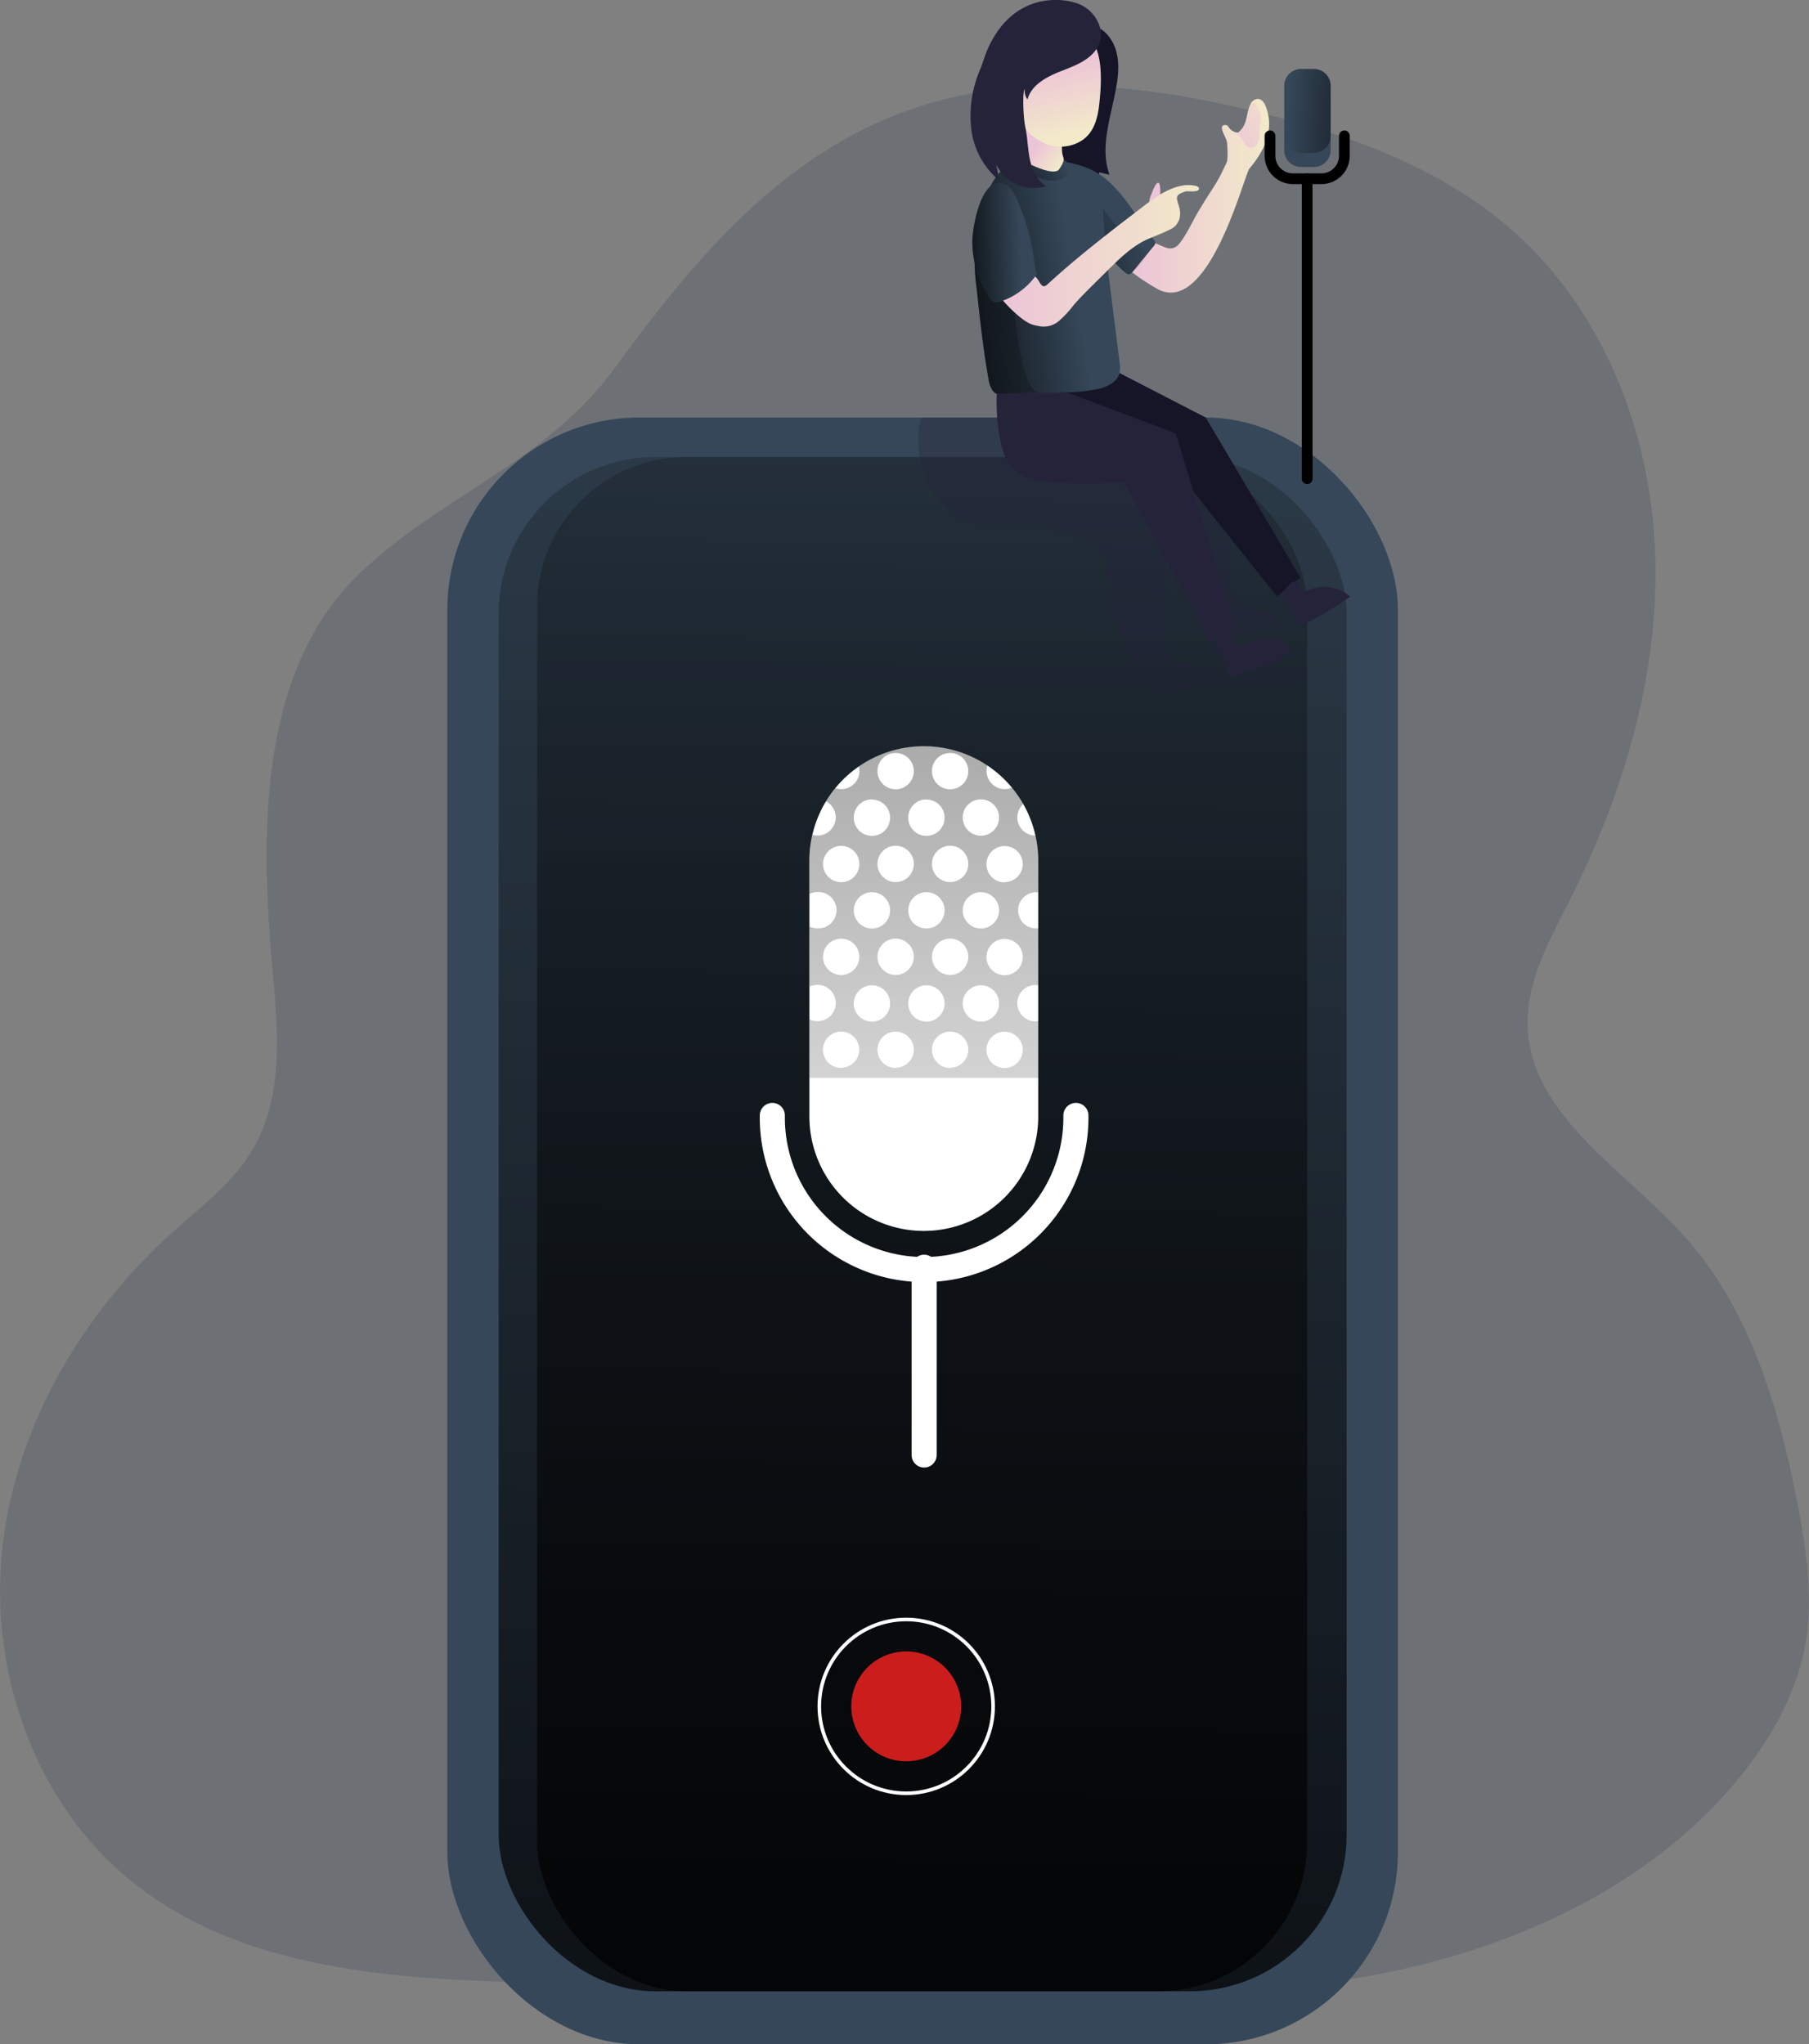 <svg id="Layer_1" data-name="Layer 1" xmlns="http://www.w3.org/2000/svg" xmlns:xlink="http://www.w3.org/1999/xlink" viewBox="0 0 504.82 570.54"><rect x="0" y="0" width="504.82" height="570.54" fill="#808080" stroke="none"/><defs><linearGradient id="linear-gradient" x1="360.46" y1="56.77" x2="361.18" y2="56.77" gradientUnits="userSpaceOnUse"><stop offset="0" stop-color="#ecc4d7"/><stop offset="0.42" stop-color="#efd4d1"/><stop offset="1" stop-color="#f2eac9"/></linearGradient><linearGradient id="linear-gradient-2" x1="350.98" y1="57.04" x2="389.56" y2="57.04" xlink:href="#linear-gradient"/><linearGradient id="linear-gradient-3" x1="261.28" y1="-14.9" x2="252.84" y2="775.72" gradientUnits="userSpaceOnUse"><stop offset="0" stop-opacity="0"/><stop offset="0.97"/></linearGradient><linearGradient id="linear-gradient-4" x1="261.14" y1="-14.75" x2="252.7" y2="775.52" xlink:href="#linear-gradient-3"/><linearGradient id="linear-gradient-5" x1="334.85" y1="78.57" x2="290.78" y2="85.75" xlink:href="#linear-gradient-3"/><linearGradient id="linear-gradient-6" x1="354.78" y1="66.7" x2="309.54" y2="83.6" xlink:href="#linear-gradient-3"/><linearGradient id="linear-gradient-7" x1="297.22" y1="90.02" x2="381.01" y2="61.77" xlink:href="#linear-gradient-3"/><linearGradient id="linear-gradient-8" x1="325.02" y1="42.66" x2="331.87" y2="48.1" xlink:href="#linear-gradient"/><linearGradient id="linear-gradient-9" x1="331.39" y1="46.93" x2="314" y2="62.35" xlink:href="#linear-gradient-3"/><linearGradient id="linear-gradient-10" x1="314.32" y1="73.82" x2="369.94" y2="73.82" xlink:href="#linear-gradient"/><linearGradient id="linear-gradient-11" x1="394.85" y1="33.04" x2="427.25" y2="34.98" xlink:href="#linear-gradient-3"/><linearGradient id="linear-gradient-12" x1="328.9" y1="20.22" x2="333.97" y2="39.93" xlink:href="#linear-gradient"/><linearGradient id="linear-gradient-13" x1="320.24" y1="69.77" x2="298.84" y2="70.71" xlink:href="#linear-gradient-3"/><linearGradient id="linear-gradient-14" x1="376.37" y1="42.19" x2="396.79" y2="30.36" xlink:href="#linear-gradient"/><linearGradient id="linear-gradient-15" x1="292.46" y1="405.57" x2="295.84" y2="-207.67" xlink:href="#linear-gradient-3"/></defs><title>48. Podcast</title><path d="M289.34,33c30.83-10.81,64.89-7.17,96.62.58,25.84,6.32,51.72,15.67,71.66,33.28,25.23,22.28,38.46,56.23,39.66,89.87s-8.73,67-23.89,97c-5.56,11-12,22.38-11.71,34.74.59,25.07,26.8,40.16,43.61,58.78,18.51,20.5,26.64,48.23,31.82,75.36,2.42,12.66,4.32,25.68,2.14,38.38-2.32,13.47-9.16,25.83-17.68,36.52-23.78,29.8-60.34,47.24-97.66,55.07s-75.84,7-114,6.09L187.5,555.81c-40.5-.95-84.29-3-115.71-28.61C45.12,505.5,32.41,469.13,36,434.93s22.16-65.86,47.75-88.82c7.92-7.11,16.68-13.67,22.1-22.83,8.68-14.67,7.18-33,5.63-49.93-3.62-39.54-3.83-85,25.32-111.93,23.89-22.08,51-30,70.56-56.85C229,74.88,253.54,45.52,289.34,33Z" transform="translate(-35.39 -2.4)" fill="#354758" opacity="0.25"/><path d="M357.22,55.28c.2-.57,2.3-5,1.92,2.22,0,.25-.93.83-1,1a1.38,1.38,0,0,1-.35.37c-.32.26-.84,1.1-1.18,1.2-.51.16-.51-.69-.5-1.14C356.13,57.5,356.75,56.62,357.22,55.28Z" transform="translate(-35.39 -2.4)" fill="url(#linear-gradient)"/><path d="M384.06,49.44c-1.5,1.77-11.64,42.67-26.35,33.21a53.41,53.41,0,0,1-6.63-4.46c.71-.15-.42-2.33,0-2.91,1.47-2,4.8-2.36,6.27-4.36.17-.24.16-.52.43-.64,2.81,1.09,3.78,2,5.64,1.07s5-7.63,6.09-9.43c4.95-8.36,4.89-7.05,8.21-14.24.4-.87.19-4.59.08-5.54s-1.55-3.21-1.42-4.24c.1-.79,1.5-.82,1.83-.1a3.39,3.39,0,0,0,2.45,1.61.77.77,0,0,0,.47-.17C383.76,37,383,34,384.56,31.09a.8.8,0,0,1,.09-.14c.61-.83,2.74-2.09,4,1.25C390.85,38,388.94,43.67,384.06,49.44Z" transform="translate(-35.39 -2.4)" fill="url(#linear-gradient-2)"/><path d="M347.17,25C345.93,33.79,342,42.82,345,51.16l-2.87-.67-.06,2.29c-4.08-1-8.32.71-12.53.63-6.32-.12-12.15-4.57-14.65-10.38s-1.87-12.7.91-18.38C319.57,17,327.52,9.42,336.29,9.4c3.2,0,5.43-.1,7.81,2.35C347.57,15.32,347.83,20.35,347.17,25Z" transform="translate(-35.39 -2.4)" fill="#161528"/><rect x="124.84" y="116.52" width="265.26" height="454.02" rx="53.63" fill="#354758"/><rect x="139.15" y="127.55" width="236.64" height="428.18" rx="43.68" fill="url(#linear-gradient-3)"/><rect x="149.89" y="127.55" width="214.88" height="428.18" rx="41.62" fill="url(#linear-gradient-4)"/><path d="M392.32,177c-3.36.06-12.38,3.66-15.67,3a6.29,6.29,0,0,1-2.51-.93c-.87-.64-1.62-6.87-2.09-7.84q-5.81-11.83-11.59-23.68a209.09,209.09,0,0,1,.22,29.72c-.22,3.46-.29,7.51,2.42,9.66.53.42,4.88,1.16,5.5,1.43,2.67,1.12,3.78,4.11,3.31,4.78-1.21,1.72-13.07,3.08-13.35,2.89-4.6-3.15-7.29-8.39-9.31-13.58a90.37,90.37,0,0,1-5.43-21.58c-.26-2.09-.52-4.35-2-5.88a9.62,9.62,0,0,0-3.48-2,49.28,49.28,0,0,0-9.09-3c-5.44-1-11-.13-16.55-.69-23.46-2.4-22.09-27.62-20.05-30.36h52.21a59.69,59.69,0,0,0,12.3,5.1c5.26,1.4,11.25,1.84,15,5.77,2.64,2.75,3.61,6.67,4.34,10.41a165,165,0,0,1,3,25.45c.1,2.43.32,5.22,2.29,6.65C383.43,173.46,390.82,170.85,392.32,177Z" transform="translate(-35.39 -2.4)" fill="#25233a" opacity="0.33"/><path d="M347.79,106.5l24.07,12.42,26.43,44.67-6.57,5.27-23.27-29.21-46.66-19.88S332.24,107,347.79,106.5Z" transform="translate(-35.39 -2.4)" fill="#161528"/><path d="M325.12,242.59V314a31.93,31.93,0,1,1-63.86,0V242.59a31.93,31.93,0,1,1,63.86,0Z" transform="translate(-35.39 -2.4)" fill="#fff"/><path d="M335.63,313.7a42.36,42.36,0,1,1-84.71,0" transform="translate(-35.39 -2.4)" fill="none" stroke="#fff" stroke-linecap="round" stroke-miterlimit="10" stroke-width="7"/><line x1="257.89" y1="353.66" x2="257.89" y2="406.07" fill="none" stroke="#fff" stroke-linecap="round" stroke-miterlimit="10" stroke-width="7"/><circle cx="252.89" cy="476.22" r="24.25" fill="none" stroke="#fff" stroke-miterlimit="10"/><circle cx="252.89" cy="476.22" r="15.33" fill="#cc1d1d"/><path d="M340.79,50.21c4.82,2.59,8.16,7.21,11.33,11.68l5.28,7.43a1.49,1.49,0,0,1,.38,1,1.43,1.43,0,0,1-.4.73l-5.79,7.06c-.33.41-.75.86-1.28.84a1.68,1.68,0,0,1-.92-.46,21.45,21.45,0,0,1-5.58-6.9l4,31.84a8.34,8.34,0,0,1,0,3.11c-.64,2.43-3.26,3.74-5.69,4.35a46.68,46.68,0,0,1-9.14,1l-17.16.73a5.09,5.09,0,0,1-2.27-.25c-1.52-.66-2-2.52-2.3-4.14-1.5-8.36-2.4-16.81-3.31-25.25a63.34,63.34,0,0,1-.53-11.67,51.91,51.91,0,0,1,1.42-8.09c1.33-5.6,3.78-14,10.25-15.52S335.05,47.13,340.79,50.21Z" transform="translate(-35.39 -2.4)" fill="#354758"/><path d="M357.78,70.28a1.43,1.43,0,0,1-.4.73l-5.79,7.06c-.33.41-.75.86-1.28.84a1.68,1.68,0,0,1-.92-.46,21.45,21.45,0,0,1-5.58-6.9q2,15.92,4,31.84a8.34,8.34,0,0,1,0,3.11c-.64,2.43-3.26,3.74-5.69,4.35a46.68,46.68,0,0,1-9.14,1l-17.16.73a5.09,5.09,0,0,1-2.27-.25,2.83,2.83,0,0,1-1.14-.91v0a7.63,7.63,0,0,1-1.15-3.21c-1.5-8.36-2.4-16.81-3.31-25.25a63.34,63.34,0,0,1-.53-11.67,51.91,51.91,0,0,1,1.42-8.09,38.88,38.88,0,0,1,3.26-9.38c1.58-2.94,3.79-5.37,7-6.14,6.39-1.55,16-.53,21.73,2.55,4.82,2.59,8.16,7.21,11.33,11.68l5.28,7.43A1.49,1.49,0,0,1,357.78,70.28Z" transform="translate(-35.39 -2.4)" fill="url(#linear-gradient-5)"/><path d="M343.81,71.55l-.62-11s8.46,12.42,13.17,11.76c0,0-3.43,5.63-6.05,6.65a17,17,0,0,1-5.15-5.08C343.47,70.88,343.81,71.55,343.81,71.55Z" transform="translate(-35.39 -2.4)" fill="url(#linear-gradient-6)"/><path d="M325.06,111.85l-11.53.48-1.14-.91v0a7.63,7.63,0,0,1-1.15-3.21c-1.5-8.36-2.4-16.81-3.31-25.25a63.34,63.34,0,0,1-.53-11.67,51.91,51.91,0,0,1,1.42-8.09,38.88,38.88,0,0,1,3.26-9.38l.66,11,4.82,13.51S319.18,111,325.06,111.85Z" transform="translate(-35.39 -2.4)" fill="url(#linear-gradient-7)"/><path d="M332,41.39a.67.67,0,0,1,.33-.72,8.85,8.85,0,0,0-.4,5,8.76,8.76,0,0,1,.45,2.76c-.2,2-2.62,3.28-4.55,2.74s-4.71-1.61-5.43-3.52c-.46-1.24-1-11.85-.91-12.18.36-.89,2.69,2.29,3.5,2.79s1.38,1.33,2.21,1.8c1.61.91,4,.35,5.09,1.83" transform="translate(-35.39 -2.4)" fill="url(#linear-gradient-8)"/><path d="M323.14,48.39s6.42,3.19,7.8,1.27,1.24-2.72,1.24-2.72l1,.71s1.53,3.84-2.06,4.89-7.18-1.2-7.18-1.2Z" transform="translate(-35.39 -2.4)" fill="#354758"/><path d="M323.14,48.39s6.42,3.19,7.8,1.27,1.24-2.72,1.24-2.72l1,.71s1.53,3.84-2.06,4.89-7.18-1.2-7.18-1.2Z" transform="translate(-35.39 -2.4)" fill="url(#linear-gradient-9)"/><path d="M327.67,81.79C336,74.12,345,67.22,354,60.33c3.59-2.75,7.4-5.6,11.87-6.22,1.08-.15,4.28-.07,4.12,1s-3.24.57-3.66.7c-3,.92-2.77,1.54-2,3.94s.39,4.47-1.18,5.91c-1.21,1.11-6.94,3.16-8.4,3.91-4,2.06-7.26,5.3-10.46,8.48L339.5,82.8c-1.56,1.57-3.13,3.13-4.56,4.83A29.86,29.86,0,0,1,331,91.89a6.6,6.6,0,0,1-5.37,1.59c-1.89-.4-2.85-.33-5.94-2.86a39.27,39.27,0,0,1-5.4-5.54c-.21-.29,7.07-5.56,9.14-5.7S325.56,83.73,327.67,81.79Z" transform="translate(-35.39 -2.4)" fill="url(#linear-gradient-10)"/><path d="M313.53,112.33s-.89,17.56,5.82,22.06,29.74,2.53,29.74,2.53,24.31,45.43,24.15,45,7-4,7-4l-16.76-54.56L333,111.85Z" transform="translate(-35.39 -2.4)" fill="#25233a"/><path d="M406.72,26.34v18A4.68,4.68,0,0,1,402,49h-3.56a4.67,4.67,0,0,1-4.67-4.67v-18a4.68,4.68,0,0,1,4.67-4.68H402A4.69,4.69,0,0,1,406.72,26.34Z" transform="translate(-35.39 -2.4)" fill="#354758"/><path d="M406.72,26.34V40.4A4.68,4.68,0,0,1,402,45.07h-3.56a4.67,4.67,0,0,1-4.67-4.67V26.34a4.68,4.68,0,0,1,4.67-4.68H402A4.69,4.69,0,0,1,406.72,26.34Z" transform="translate(-35.39 -2.4)" fill="url(#linear-gradient-11)"/><path d="M389.79,40.31v5.56a6.41,6.41,0,0,0,6.41,6.41h7.94a6.41,6.41,0,0,0,6.41-6.41V40.31" transform="translate(-35.39 -2.4)" fill="none" stroke="#000" stroke-linecap="round" stroke-miterlimit="10" stroke-width="3"/><path d="M400.17,52.28V136" transform="translate(-35.39 -2.4)" fill="none" stroke="#000" stroke-linecap="round" stroke-miterlimit="10" stroke-width="3"/><path d="M378.43,190.47a.86.86,0,0,0,1.26.53c2.77-.81,5.5-1.76,8.23-2.7,2.56-.88,5.22-1.83,7.06-3.82a1.08,1.08,0,0,0,.35-.62,1.1,1.1,0,0,0-.46-.81,9.82,9.82,0,0,0-11.16-1.29c-.87.49-1.89,1.14-2.78.69a2.67,2.67,0,0,1-1-1.25l-1.34-2.57s-2.9,1.82-3.14,2.09c-.72.83-.68,1.15-.44,2.2C375.6,185.47,377.25,188.14,378.43,190.47Z" transform="translate(-35.39 -2.4)" fill="#25233a"/><path d="M397.29,176.1c.15.35.33.75.7.85a1.17,1.17,0,0,0,.79-.14,88.2,88.2,0,0,0,13.42-7.89,11.37,11.37,0,0,0-13.28-1.07c-.67-1.3-1.15-3.56-2.73-3.06a5.72,5.72,0,0,0-2.67,3.36C393.17,170.63,396.4,173.87,397.29,176.1Z" transform="translate(-35.39 -2.4)" fill="#25233a"/><path d="M342.12,31.7c-.32,2.84-1,5.76-2.74,8-2.7,3.38-7.69,4.45-11.78,3a15,15,0,0,1-8.74-9A24.88,24.88,0,0,1,318,20.94a12.68,12.68,0,0,1,2.11-5.68c1.93-2.52,5.22-3.57,8.36-4.06,3.82-.6,9.79-.39,12.13,3.34C343.27,18.83,342.66,26.92,342.12,31.7Z" transform="translate(-35.39 -2.4)" fill="url(#linear-gradient-12)"/><path d="M342,14.9c-1.77,4-6.29,5.71-10.33,7.28s-8.48,3.83-9.55,8a3.88,3.88,0,0,1-.74-2.89c-.66.32-.55,7.35.17,10.78.61,2.92.63,5.95,1.25,8.87s2,5.88,4.53,7.44a11.7,11.7,0,0,1-13.94-6.07l.86,4.47a22.1,22.1,0,0,1-7.83-14.49,32.83,32.83,0,0,1,2.49-16.52c.8-1.93,1.33-4,2.19-5.87C318.36-.25,332.58,1.7,336.94,3.72,341,5.6,343.92,10.55,342,14.9Z" transform="translate(-35.39 -2.4)" fill="#25233a"/><path d="M322.62,68c1.31,5.49,1.25,7.37,2.06,11a20.08,20.08,0,0,1-10.11,7.55,2.8,2.8,0,0,1-1.66.15,3.27,3.27,0,0,1-1.57-1.49,28.43,28.43,0,0,1-4.61-15.28c0-4.22,2.39-17.33,7.91-16.4,2.5.42,3.69,2.6,4.53,4.59A49.56,49.56,0,0,1,322.62,68Z" transform="translate(-35.39 -2.4)" fill="#354758"/><path d="M322.62,68c1.31,5.49,1.25,7.37,2.06,11a20.08,20.08,0,0,1-10.11,7.55,2.8,2.8,0,0,1-1.66.15,3.27,3.27,0,0,1-1.57-1.49,28.43,28.43,0,0,1-4.61-15.28c0-4.22,2.39-17.33,7.91-16.4,2.5.42,3.69,2.6,4.53,4.59A49.56,49.56,0,0,1,322.62,68Z" transform="translate(-35.39 -2.4)" fill="url(#linear-gradient-13)"/><path d="M387.33,35.94c-.06.65-.3,1.27-.41,1.91-.22,1.19,0,2.42-.24,3.59s-1.21,2.38-2.4,2.22c-1-.13-1.67-1.18-2.14-2.12-.37-.73-1.12-1.39-1.48-2.13a.77.77,0,0,0,.47-.17C383.76,37,383,34,384.56,31.09a.8.8,0,0,1,.09-.14,2,2,0,0,1,1.35.73,5.08,5.08,0,0,1,.8,1.53A6.48,6.48,0,0,1,387.33,35.94Z" transform="translate(-35.39 -2.4)" fill="url(#linear-gradient-14)"/><path d="M324.32,251.4a4.25,4.25,0,0,1,.8.07v-8.88a31.32,31.32,0,0,0-.77-7h0a5.06,5.06,0,0,1-3.38-8.83,31.25,31.25,0,0,0-3.14-4.56,5.07,5.07,0,0,1-6.88-6.2,31.93,31.93,0,0,0-35.9.29,4.94,4.94,0,0,1,.17,1.28,5.07,5.07,0,0,1-5.07,5.07,4.83,4.83,0,0,1-1.66-.29,31.68,31.68,0,0,0-2.6,3.68,5.07,5.07,0,0,1-2.35,9.56,4.92,4.92,0,0,1-1.44-.21,32,32,0,0,0-.81,7.17v9.34a5,5,0,0,1,2.25-.53,5.07,5.07,0,1,1,0,10.13,5,5,0,0,1-2.25-.53v16.83a5,5,0,0,1,2.25-.53,5.07,5.07,0,0,1,0,10.14,5,5,0,0,1-2.25-.53V303.2h63.86V287.37a4.25,4.25,0,0,1-.8.07,5.07,5.07,0,0,1,0-10.14,4.25,4.25,0,0,1,.8.07V261.46a4.25,4.25,0,0,1-.8.07,5.07,5.07,0,0,1,0-10.13Zm-10.13-20.84a5.07,5.07,0,1,1-5.07-5.07A5.07,5.07,0,0,1,314.19,230.56Zm-30.41,25.9a5.07,5.07,0,1,1-5.07-5.06A5.07,5.07,0,0,1,283.78,256.46Zm-3.52-12.95a5.07,5.07,0,1,1,5.07,5.07A5.07,5.07,0,0,1,280.26,243.51Zm5.07,20.84a5.07,5.07,0,1,1-5.07,5.07A5.07,5.07,0,0,1,285.33,264.35Zm3.52-7.89a5.07,5.07,0,1,1,5.07,5.07A5.06,5.06,0,0,1,288.85,256.46Zm6.61-12.95a5.07,5.07,0,1,1,5.07,5.07A5.07,5.07,0,0,1,295.46,243.51Zm5.07,20.84a5.07,5.07,0,1,1-5.07,5.07A5.07,5.07,0,0,1,300.53,264.35Zm3.52-7.89a5.07,5.07,0,1,1,5.07,5.07A5.06,5.06,0,0,1,304.05,256.46Zm-3.52-43.92a5.07,5.07,0,1,1-5.07,5.07A5.07,5.07,0,0,1,300.53,212.54Zm-6.61,13a5.07,5.07,0,1,1-5.07,5.07A5.06,5.06,0,0,1,293.92,225.49Zm-8.59-13a5.07,5.07,0,1,1-5.07,5.07A5.07,5.07,0,0,1,285.33,212.54Zm-6.62,13a5.07,5.07,0,1,1-5.07,5.07A5.07,5.07,0,0,1,278.71,225.49Zm-13.65,18a5.07,5.07,0,1,1,5.06,5.07A5.07,5.07,0,0,1,265.06,243.51Zm0,25.91a5.07,5.07,0,1,1,5.06,5.06A5.07,5.07,0,0,1,265.06,269.42Zm5.06,31a5.07,5.07,0,1,1,5.07-5.07A5.07,5.07,0,0,1,270.12,300.39Zm3.52-18a5.07,5.07,0,1,1,5.07,5.07A5.07,5.07,0,0,1,273.64,282.37Zm11.69,18a5.07,5.07,0,1,1,5.07-5.07A5.07,5.07,0,0,1,285.33,300.39Zm3.52-18a5.07,5.07,0,1,1,5.07,5.07A5.07,5.07,0,0,1,288.85,282.37Zm11.68,18a5.07,5.07,0,1,1,5.07-5.07A5.07,5.07,0,0,1,300.53,300.39Zm3.52-18a5.07,5.07,0,1,1,5.07,5.07A5.07,5.07,0,0,1,304.05,282.37Zm16.76,12.95a5.07,5.07,0,1,1-5.07-5.07A5.07,5.07,0,0,1,320.81,295.32Zm0-25.9a5.07,5.07,0,1,1-5.07-5.07A5.07,5.07,0,0,1,320.81,269.42Zm-5.07-20.84a5.07,5.07,0,1,1,5.07-5.07A5.07,5.07,0,0,1,315.74,248.58Z" transform="translate(-35.39 -2.4)" fill="url(#linear-gradient-15)"/></svg>